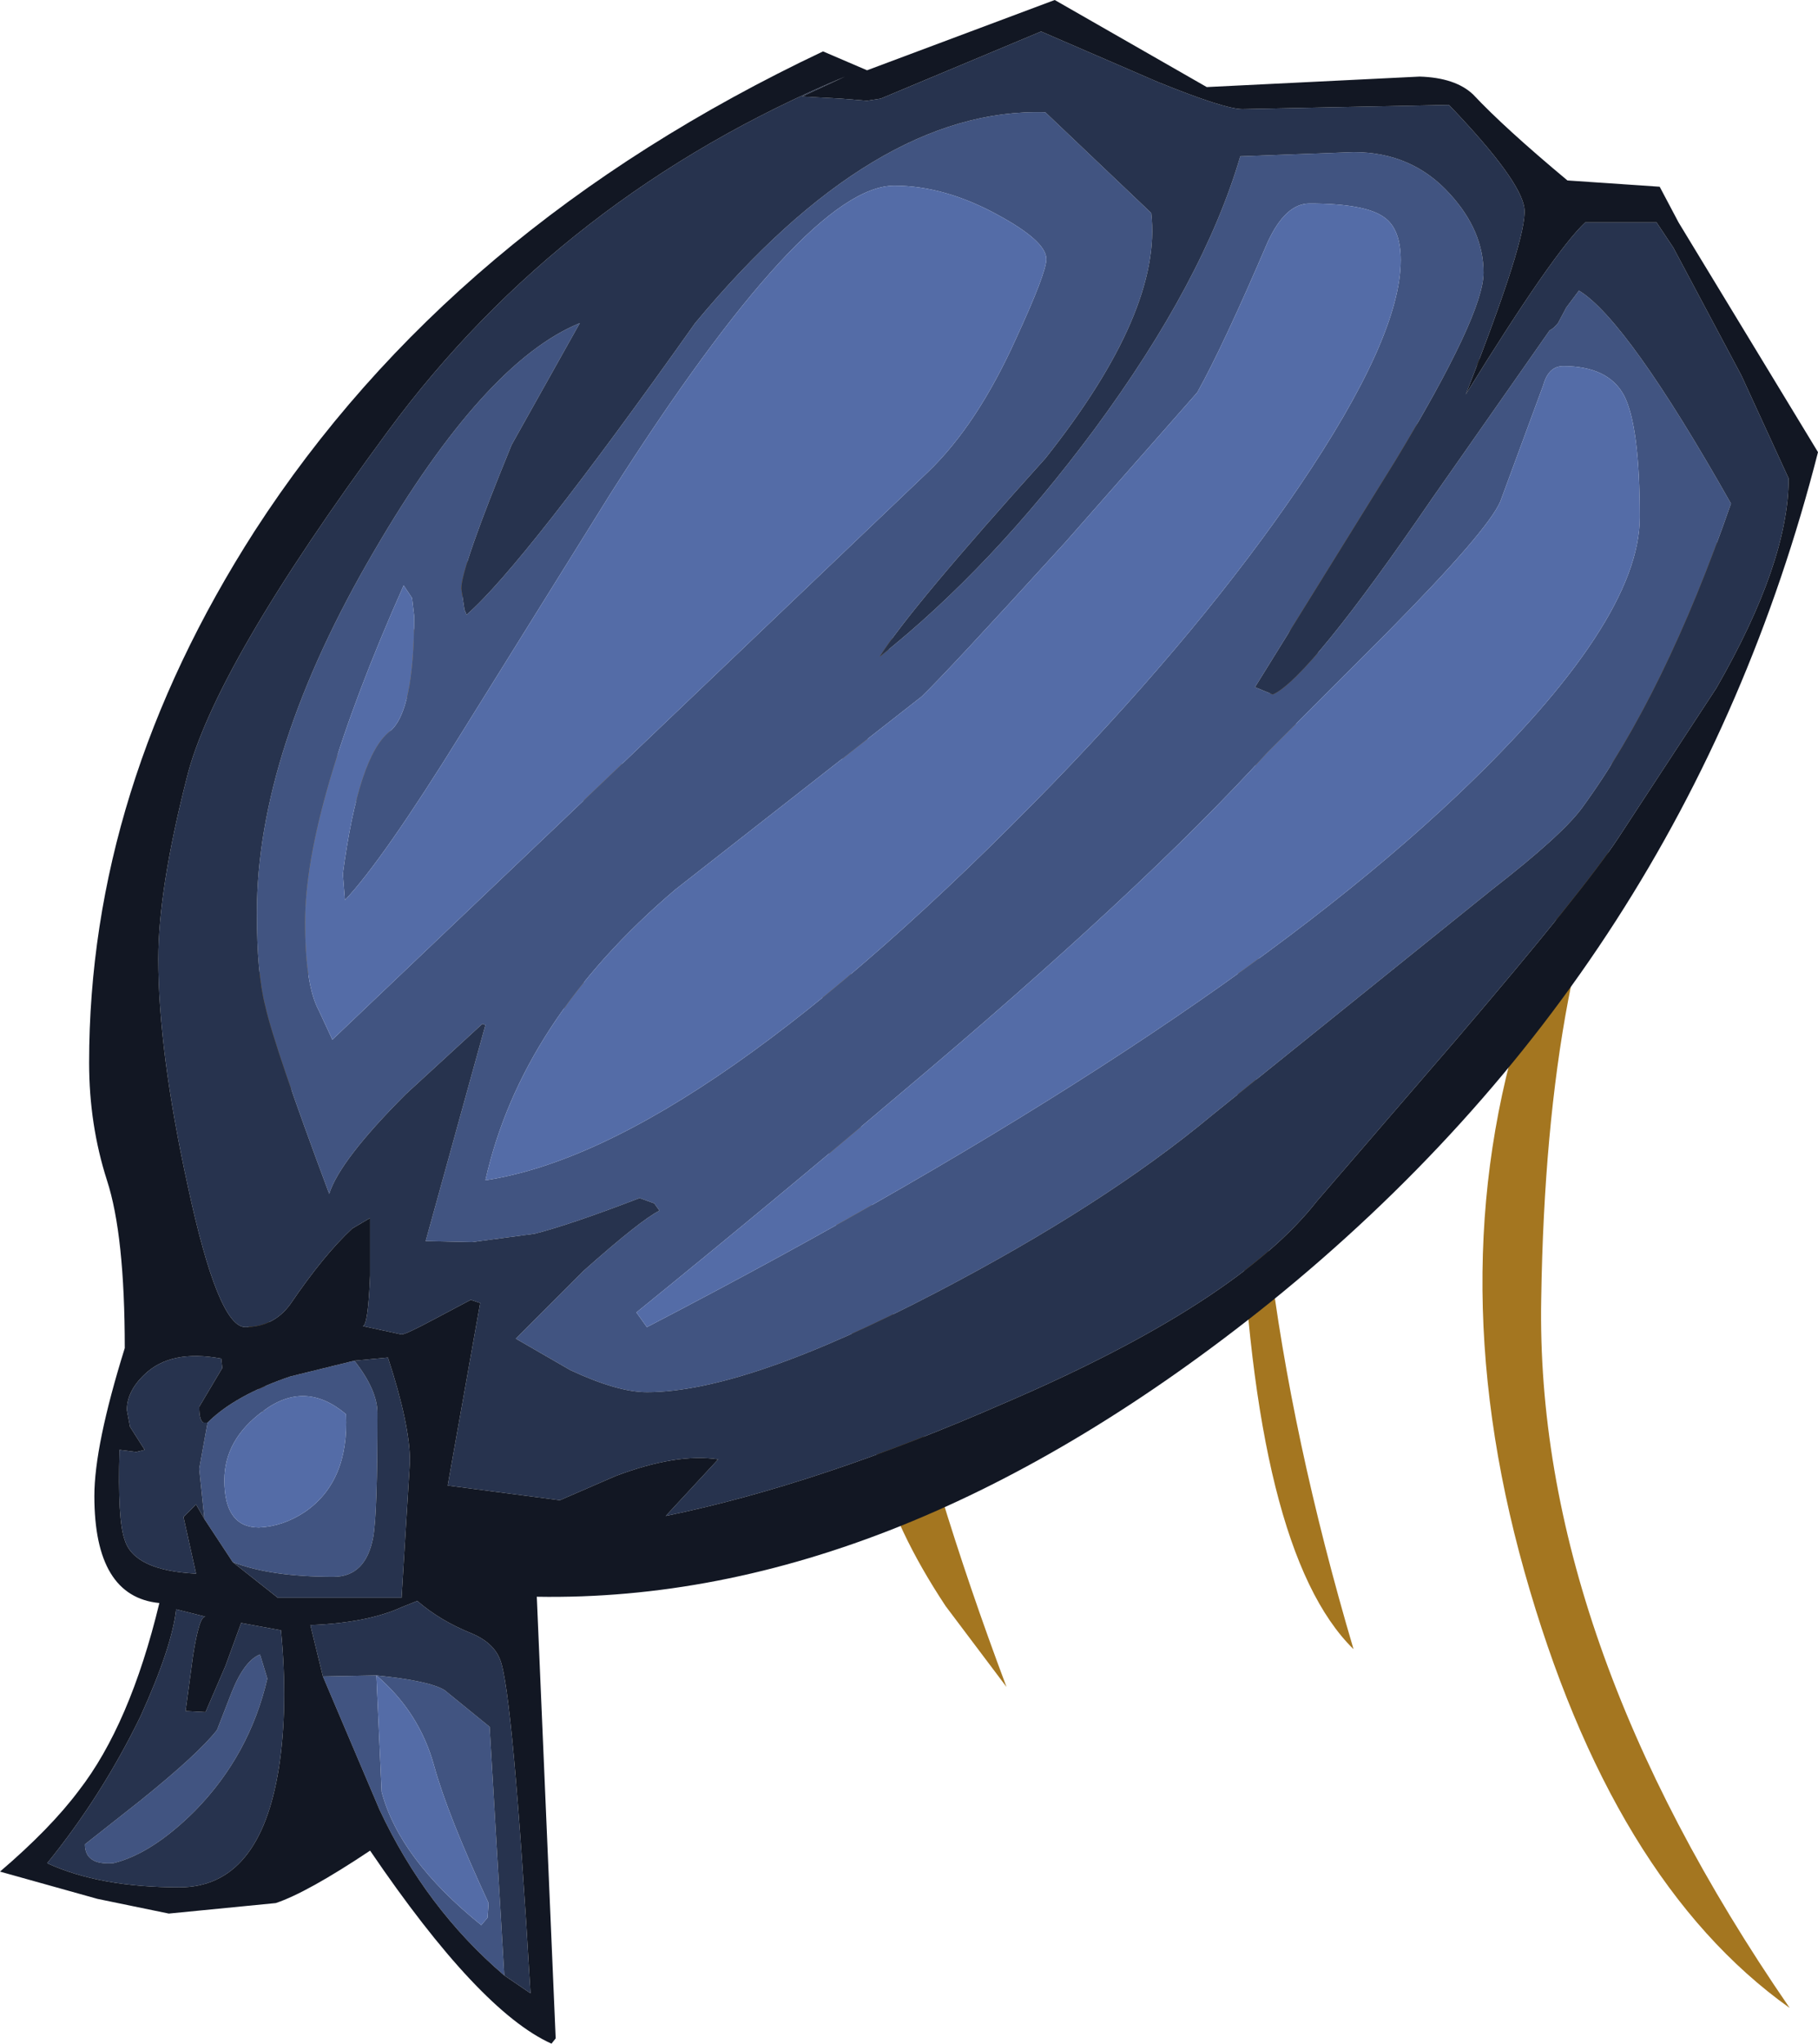 <?xml version="1.0" encoding="UTF-8" standalone="no"?>
<svg xmlns:ffdec="https://www.free-decompiler.com/flash" xmlns:xlink="http://www.w3.org/1999/xlink" ffdec:objectType="shape" height="97.4px" width="86.7px" xmlns="http://www.w3.org/2000/svg">
  <g transform="matrix(1.0, 0.0, 0.0, 1.0, 56.05, 76.65)">
    <path d="M-43.5 -9.15 Q-44.9 -17.2 -44.85 -19.9 -44.7 -37.1 -33.75 -49.9 L-33.25 -49.4 Q-35.15 -46.65 -39.05 -38.5 -42.15 -32.15 -43.5 -9.15 M-13.9 -63.85 Q-17.75 -60.5 -22.4 -50.65 -28.2 -38.35 -28.25 -28.1 L-29.1 -28.25 Q-30.15 -34.75 -25.45 -47.25 -21.25 -58.4 -13.9 -63.85 M-6.65 -60.1 L-5.9 -60.05 -11.2 -51.25 Q-15.7 -44.1 -15.45 -29.75 -15.25 -15.4 -8.05 3.75 L-10.95 -0.1 Q-13.4 -3.8 -14.15 -6.9 -17.1 -19.15 -16.8 -32.1 -16.4 -47.95 -6.65 -60.1 M22.1 -39.3 Q17.7 -30.95 17.45 -14.75 17.15 1.4 29.3 19.05 20.8 13.0 16.65 -1.75 12.5 -16.5 16.95 -29.35 21.4 -42.2 25.75 -53.45 26.5 -47.65 22.1 -39.3 M3.1 -19.7 Q2.4 -36.7 4.85 -44.8 7.3 -52.9 15.1 -60.1 -3.4 -38.3 8.5 1.95 3.75 -2.7 3.1 -19.7" fill="#a47620" fill-rule="evenodd" stroke="none"/>
    <path d="M13.1 -67.4 Q14.7 -65.65 14.7 -63.65 14.7 -61.65 10.5 -54.7 L3.8 -43.9 4.65 -43.55 Q6.4 -44.35 12.25 -52.9 L17.85 -60.9 Q18.05 -61.0 18.25 -61.25 L18.65 -62.0 19.25 -62.8 Q21.55 -61.4 26.5 -52.65 23.35 -43.55 19.4 -38.15 18.45 -36.85 15.1 -34.25 L1.75 -23.5 Q-3.35 -19.25 -11.4 -15.05 -20.5 -10.3 -25.2 -10.3 -26.6 -10.3 -28.85 -11.35 L-31.45 -12.85 -28.2 -16.1 Q-25.5 -18.5 -24.6 -18.95 L-24.85 -19.3 -25.55 -19.55 Q-28.8 -18.3 -30.55 -17.85 L-33.55 -17.45 -35.75 -17.5 -32.9 -27.8 -33.05 -27.85 -36.7 -24.5 Q-39.85 -21.35 -40.35 -19.75 -42.95 -26.7 -43.4 -28.7 -43.8 -30.25 -43.8 -33.15 -43.8 -40.85 -38.2 -50.4 -32.95 -59.4 -28.4 -61.25 L-31.65 -55.45 Q-34.05 -49.6 -34.05 -48.6 L-33.9 -47.6 -33.8 -47.35 Q-31.05 -49.75 -22.9 -61.25 -14.35 -71.55 -6.2 -71.3 L-1.15 -66.5 Q-0.6 -61.85 -6.2 -54.8 -12.65 -47.65 -14.1 -45.35 -8.75 -49.6 -3.85 -56.2 1.35 -63.25 3.1 -69.2 L8.5 -69.4 Q11.3 -69.4 13.1 -67.4 M-6.15 -64.3 Q-6.15 -65.15 -8.45 -66.4 -11.0 -67.8 -13.4 -67.8 -17.6 -67.8 -26.95 -53.1 L-34.05 -41.7 Q-37.8 -35.65 -39.6 -33.75 L-39.7 -35.0 Q-38.95 -40.65 -37.45 -41.8 -36.3 -42.75 -36.3 -47.3 L-36.4 -48.15 -36.8 -48.75 Q-41.5 -38.2 -41.5 -32.7 -41.5 -29.7 -40.85 -28.5 L-40.2 -27.1 -29.0 -37.75 -11.8 -54.15 Q-9.45 -56.4 -7.6 -60.5 -6.15 -63.65 -6.15 -64.3 M17.55 -58.3 L15.5 -52.75 Q14.9 -51.35 10.1 -46.5 L4.4 -40.8 Q-1.6 -34.2 -13.15 -24.5 -19.05 -19.5 -25.7 -14.1 L-25.2 -13.4 Q1.1 -27.05 13.45 -38.75 22.15 -47.0 22.15 -52.0 22.15 -56.35 21.4 -57.8 20.65 -59.2 18.5 -59.2 17.8 -59.2 17.55 -58.3 M9.95 -66.3 Q9.05 -66.95 6.4 -66.95 5.25 -66.95 4.4 -65.1 2.3 -60.2 1.05 -57.95 L-5.25 -50.8 Q-10.9 -44.6 -12.1 -43.45 L-23.85 -34.25 Q-31.2 -28.0 -32.9 -20.4 -22.7 -21.95 -5.8 -39.35 1.35 -46.75 5.9 -53.45 10.75 -60.6 10.75 -64.25 10.75 -65.75 9.95 -66.3 M-46.3 -4.25 L-46.55 -6.65 -46.15 -8.85 Q-44.85 -10.15 -42.2 -11.05 L-39.15 -11.8 Q-38.05 -10.4 -38.05 -9.3 -38.05 -4.5 -38.25 -3.4 -38.6 -1.5 -40.15 -1.5 -43.15 -1.5 -44.95 -2.2 L-46.3 -4.25 M-45.35 -6.1 Q-45.35 -3.85 -43.7 -3.85 -42.55 -3.9 -41.5 -4.6 -39.4 -6.05 -39.55 -9.25 -41.5 -10.9 -43.5 -9.4 -45.35 -8.05 -45.35 -6.1 M-32.0 17.5 Q-35.75 14.3 -37.95 9.6 L-40.65 3.25 -38.1 3.2 Q-35.6 3.45 -34.85 3.9 L-32.7 5.65 -32.0 17.5 M-38.1 3.2 L-37.85 8.75 Q-37.0 11.95 -33.1 15.1 L-32.8 14.75 -32.75 14.05 Q-34.7 9.85 -35.35 7.5 -36.05 4.95 -38.1 3.2 M-43.3 3.35 Q-44.15 7.0 -46.75 9.65 -48.8 11.7 -50.65 12.15 -52.0 12.25 -52.0 11.25 L-49.4 9.2 Q-46.6 6.95 -45.7 5.8 L-45.0 4.0 Q-44.4 2.5 -43.65 2.2 L-43.3 3.35" fill="#415481" fill-rule="evenodd" stroke="none"/>
    <path d="M9.95 -66.3 Q10.75 -65.75 10.75 -64.25 10.75 -60.6 5.9 -53.45 1.35 -46.75 -5.8 -39.35 -22.7 -21.95 -32.9 -20.4 -31.2 -28.0 -23.85 -34.25 L-12.1 -43.45 Q-10.9 -44.6 -5.25 -50.8 L1.05 -57.95 Q2.3 -60.2 4.4 -65.1 5.25 -66.95 6.4 -66.95 9.05 -66.95 9.95 -66.3 M17.55 -58.3 Q17.8 -59.2 18.5 -59.2 20.65 -59.2 21.4 -57.8 22.15 -56.35 22.15 -52.0 22.15 -47.0 13.45 -38.75 1.1 -27.05 -25.2 -13.4 L-25.7 -14.1 Q-19.05 -19.5 -13.15 -24.5 -1.6 -34.2 4.4 -40.8 L10.1 -46.5 Q14.9 -51.35 15.5 -52.75 L17.55 -58.3 M-6.15 -64.3 Q-6.15 -63.65 -7.6 -60.5 -9.45 -56.4 -11.8 -54.15 L-29.0 -37.75 -40.2 -27.1 -40.85 -28.5 Q-41.5 -29.7 -41.5 -32.7 -41.5 -38.2 -36.8 -48.75 L-36.4 -48.15 -36.3 -47.3 Q-36.3 -42.75 -37.45 -41.8 -38.95 -40.65 -39.7 -35.0 L-39.6 -33.75 Q-37.8 -35.65 -34.05 -41.7 L-26.95 -53.1 Q-17.6 -67.8 -13.4 -67.8 -11.0 -67.8 -8.45 -66.4 -6.15 -65.15 -6.15 -64.3 M-45.35 -6.1 Q-45.35 -8.05 -43.5 -9.4 -41.5 -10.9 -39.55 -9.25 -39.4 -6.05 -41.5 -4.6 -42.55 -3.9 -43.7 -3.85 -45.35 -3.85 -45.35 -6.1 M-38.1 3.2 Q-36.05 4.95 -35.35 7.5 -34.7 9.85 -32.75 14.05 L-32.8 14.75 -33.1 15.1 Q-37.0 11.95 -37.85 8.75 L-38.1 3.2" fill="#546ca7" fill-rule="evenodd" stroke="none"/>
    <path d="M13.1 -67.4 Q11.3 -69.4 8.5 -69.4 L3.1 -69.2 Q1.35 -63.25 -3.85 -56.2 -8.75 -49.6 -14.1 -45.35 -12.65 -47.65 -6.2 -54.8 -0.6 -61.85 -1.15 -66.5 L-6.2 -71.3 Q-14.35 -71.55 -22.9 -61.25 -31.05 -49.75 -33.8 -47.35 L-33.9 -47.6 -34.05 -48.6 Q-34.05 -49.6 -31.65 -55.45 L-28.4 -61.25 Q-32.95 -59.4 -38.2 -50.4 -43.8 -40.85 -43.8 -33.15 -43.8 -30.25 -43.4 -28.7 -42.95 -26.7 -40.35 -19.75 -39.85 -21.35 -36.7 -24.5 L-33.05 -27.85 -32.9 -27.8 -35.75 -17.5 -33.55 -17.45 -30.55 -17.85 Q-28.8 -18.3 -25.55 -19.55 L-24.85 -19.3 -24.6 -18.95 Q-25.5 -18.5 -28.2 -16.1 L-31.45 -12.85 -28.85 -11.35 Q-26.6 -10.3 -25.2 -10.3 -20.5 -10.3 -11.4 -15.05 -3.35 -19.25 1.75 -23.5 L15.1 -34.25 Q18.45 -36.85 19.4 -38.15 23.35 -43.55 26.5 -52.65 21.55 -61.4 19.25 -62.8 L18.65 -62.0 18.25 -61.25 Q18.05 -61.0 17.85 -60.9 L12.25 -52.9 Q6.4 -44.35 4.65 -43.55 L3.8 -43.9 10.5 -54.7 Q14.7 -61.65 14.7 -63.65 14.7 -65.65 13.1 -67.4 M13.05 -71.65 Q16.5 -68.05 16.65 -66.7 16.8 -65.35 13.85 -57.85 18.05 -64.65 19.55 -66.05 L22.95 -66.05 23.75 -64.85 27.0 -58.75 29.25 -53.85 Q29.25 -49.85 25.8 -43.85 L21.15 -36.75 Q19.55 -34.3 13.35 -27.05 L6.75 -19.4 Q2.95 -14.55 -8.1 -9.8 -17.0 -5.9 -24.3 -4.4 L-21.8 -7.1 Q-23.8 -7.4 -26.7 -6.3 L-29.35 -5.15 -34.7 -5.85 -33.15 -14.55 -33.6 -14.7 -35.3 -13.8 Q-36.7 -13.05 -36.9 -13.05 L-38.75 -13.45 Q-38.5 -13.45 -38.4 -15.85 L-38.4 -18.6 -39.25 -18.1 Q-40.6 -16.85 -42.2 -14.5 -43.0 -13.4 -44.35 -13.4 -45.65 -13.4 -47.1 -20.15 -48.5 -26.55 -48.5 -30.95 -48.5 -34.25 -47.15 -39.55 -45.85 -44.85 -37.55 -56.1 -29.25 -67.35 -15.75 -73.0 L-17.8 -72.05 -15.95 -71.95 -14.7 -71.85 -14.05 -71.95 -6.4 -75.15 -0.85 -72.75 Q2.35 -71.45 3.2 -71.45 L13.05 -71.65 M-46.3 -4.25 L-46.7 -4.95 -47.3 -4.35 -46.7 -1.65 Q-49.65 -1.8 -50.1 -3.25 -50.45 -4.2 -50.35 -7.55 L-49.55 -7.45 -49.15 -7.55 -49.85 -8.65 -50.0 -9.45 Q-50.0 -10.35 -49.15 -11.15 -47.9 -12.35 -45.5 -11.9 L-45.45 -11.45 -46.55 -9.6 Q-46.55 -8.95 -46.35 -8.85 L-46.2 -8.85 -46.15 -8.85 -46.55 -6.65 -46.3 -4.25 M-39.15 -11.8 L-37.55 -11.95 Q-36.5 -8.75 -36.5 -7.0 L-36.9 -0.5 -42.8 -0.5 -44.95 -2.2 Q-43.15 -1.5 -40.15 -1.5 -38.6 -1.5 -38.25 -3.4 -38.05 -4.5 -38.05 -9.3 -38.05 -10.4 -39.15 -11.8 M-40.65 3.25 L-41.25 0.8 Q-38.55 0.7 -36.9 -0.05 L-36.15 -0.35 Q-35.05 0.6 -33.55 1.2 -32.5 1.65 -32.2 2.45 -31.6 3.9 -30.75 18.35 L-32.0 17.5 -32.7 5.65 -34.85 3.9 Q-35.6 3.45 -38.1 3.2 L-40.65 3.25 M-45.3 2.75 L-44.55 0.7 -42.65 1.05 Q-42.3 4.7 -42.75 7.6 -43.65 13.3 -47.5 13.3 -51.3 13.3 -53.8 12.15 -51.2 8.95 -49.35 5.15 -47.85 1.85 -47.65 0.05 L-46.25 0.4 Q-46.55 0.35 -46.85 2.3 L-47.2 4.9 -46.25 4.95 -45.3 2.75 M-43.3 3.35 L-43.65 2.2 Q-44.4 2.5 -45.0 4.0 L-45.7 5.8 Q-46.6 6.95 -49.4 9.2 L-52.0 11.25 Q-52.0 12.25 -50.65 12.15 -48.8 11.7 -46.75 9.65 -44.15 7.0 -43.3 3.35" fill="#27334e" fill-rule="evenodd" stroke="none"/>
    <path d="M14.2 -72.15 Q15.7 -70.55 18.7 -68.05 L23.1 -67.75 24.0 -66.05 30.65 -55.1 Q24.4 -30.65 4.55 -14.6 -13.3 -0.25 -30.45 -0.55 L-29.55 20.5 -29.75 20.75 Q-33.2 19.2 -38.4 11.55 -41.4 13.55 -42.9 14.05 L-48.0 14.55 -51.4 13.85 -56.05 12.55 Q-53.65 10.5 -52.3 8.7 -49.85 5.55 -48.45 -0.25 -51.55 -0.55 -51.55 -5.35 -51.55 -7.75 -50.1 -12.4 -50.1 -17.8 -50.95 -20.4 -51.8 -23.05 -51.8 -26.0 -51.8 -39.05 -43.9 -51.35 -34.55 -65.8 -16.8 -74.2 L-14.7 -73.3 -5.75 -76.65 1.5 -72.5 11.65 -73.0 Q13.35 -72.95 14.2 -72.15 M13.05 -71.65 L3.2 -71.45 Q2.35 -71.45 -0.85 -72.75 L-6.4 -75.15 -14.05 -71.95 -14.7 -71.85 -15.95 -71.95 -17.8 -72.05 -15.75 -73.0 Q-29.25 -67.35 -37.55 -56.1 -45.85 -44.85 -47.15 -39.55 -48.5 -34.25 -48.5 -30.95 -48.5 -26.55 -47.1 -20.15 -45.65 -13.4 -44.35 -13.4 -43.0 -13.4 -42.2 -14.5 -40.6 -16.85 -39.25 -18.1 L-38.4 -18.6 -38.4 -15.85 Q-38.5 -13.45 -38.75 -13.45 L-36.9 -13.05 Q-36.7 -13.05 -35.3 -13.8 L-33.6 -14.7 -33.15 -14.55 -34.7 -5.85 -29.35 -5.15 -26.7 -6.3 Q-23.8 -7.4 -21.8 -7.1 L-24.3 -4.4 Q-17.0 -5.9 -8.1 -9.8 2.95 -14.55 6.75 -19.4 L13.35 -27.05 Q19.55 -34.3 21.15 -36.75 L25.8 -43.85 Q29.25 -49.85 29.25 -53.85 L27.0 -58.75 23.75 -64.85 22.95 -66.05 19.55 -66.05 Q18.05 -64.65 13.85 -57.85 16.8 -65.35 16.65 -66.7 16.5 -68.05 13.05 -71.65 M-46.15 -8.85 L-46.2 -8.85 -46.35 -8.85 Q-46.55 -8.95 -46.55 -9.6 L-45.45 -11.45 -45.5 -11.9 Q-47.9 -12.35 -49.15 -11.15 -50.0 -10.35 -50.0 -9.45 L-49.85 -8.65 -49.15 -7.55 -49.55 -7.45 -50.35 -7.55 Q-50.45 -4.2 -50.1 -3.25 -49.65 -1.8 -46.7 -1.65 L-47.3 -4.35 -46.7 -4.95 -46.3 -4.25 -44.95 -2.2 -42.8 -0.5 -36.9 -0.5 -36.5 -7.0 Q-36.5 -8.75 -37.55 -11.95 L-39.15 -11.8 -42.2 -11.05 Q-44.85 -10.15 -46.15 -8.85 M-32.0 17.5 L-30.75 18.35 Q-31.6 3.9 -32.2 2.45 -32.5 1.65 -33.55 1.2 -35.05 0.6 -36.15 -0.35 L-36.9 -0.05 Q-38.55 0.7 -41.25 0.8 L-40.65 3.25 -37.95 9.6 Q-35.75 14.3 -32.0 17.5 M-45.3 2.75 L-46.25 4.95 -47.2 4.9 -46.85 2.3 Q-46.55 0.35 -46.25 0.4 L-47.65 0.05 Q-47.85 1.85 -49.35 5.15 -51.2 8.95 -53.8 12.15 -51.3 13.3 -47.5 13.3 -43.65 13.3 -42.75 7.6 -42.3 4.7 -42.65 1.05 L-44.55 0.7 -45.3 2.75" fill="#121723" fill-rule="evenodd" stroke="none"/>
  </g>
</svg>
